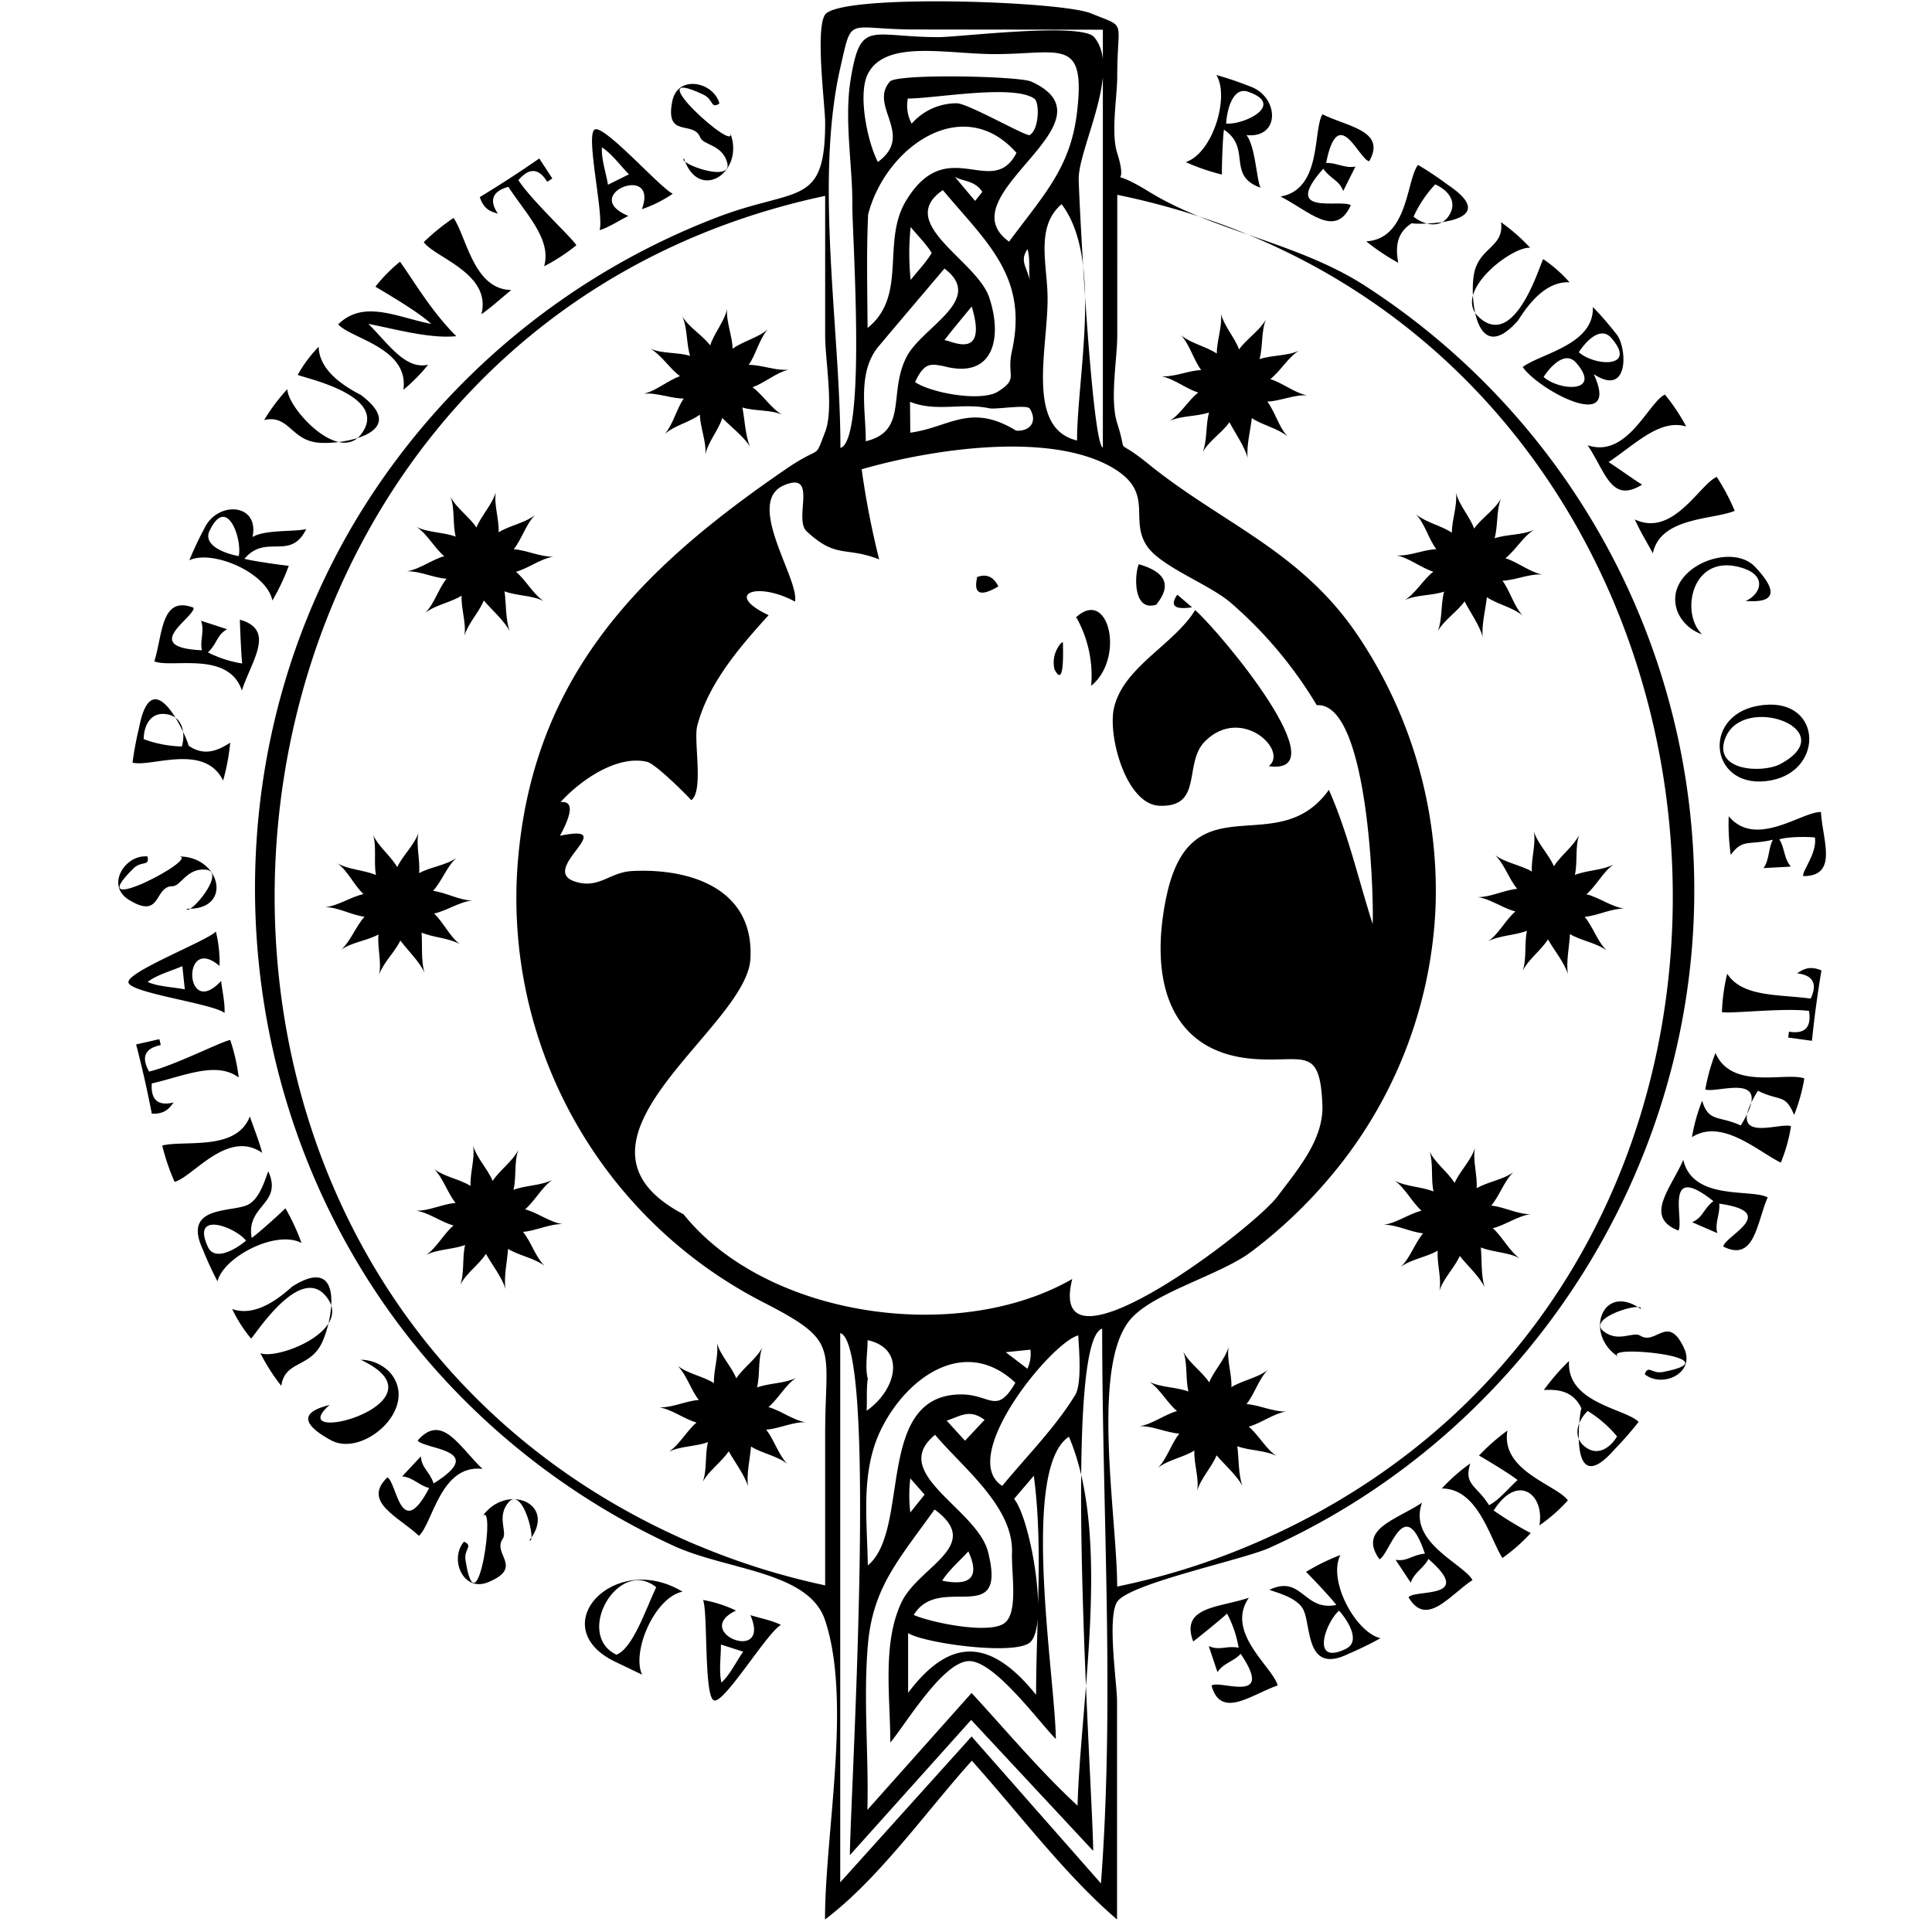 <svg xmlns="http://www.w3.org/2000/svg" viewBox="0 0 500 500"><title>republic-of-the-sphere</title><g id="Icons"><path d="M131.9,163.34c-1.45-2.79-4.66-5.52-6.69-7.94-1.26,3.1-4.06,5.9-5,9.11.49-3.3-.9-7-.75-10.35-2.84,1.77-6.75,2.38-9.39,4.44,2.34-2.38,3.4-6.2,5.48-8.82-3.34-.24-6.86-2-10.2-1.93,3.29-.55,6.39-3,9.62-3.91-2.56-2.15-4.35-5.68-7.12-7.55,3,1.49,6.94,1.31,10.08,2.49-.81-3.25-.18-7.16-1.32-10.3,1.54,3,4.85,5.14,6.69,7.94,1.26-3.1,4.06-5.9,5-9.11-.49,3.3.9,7,.75,10.35,2.84-1.77,6.75-2.38,9.39-4.44-2.34,2.38-3.4,6.2-5.48,8.82,3.34.24,6.86,2,10.2,1.93-3.29.55-6.39,3-9.62,3.91,2.56,2.15,4.35,5.68,7.12,7.55-3-1.49-6.94-1.31-10.08-2.49C131,156.18,130.83,160.38,131.9,163.34Z"/><path d="M109.85,251.71c-1.3-2.87-4.34-5.77-6.24-8.3-1.43,3-4.38,5.66-5.49,8.81.68-3.27-.5-7-.17-10.38-2.93,1.61-6.87,2-9.62,3.91,2.47-2.25,3.74-6,6-8.5-3.32-.42-6.74-2.42-10.08-2.49,3.32-.37,6.55-2.66,9.82-3.37-2.44-2.29-4-5.92-6.69-7.94,2.9,1.65,6.86,1.7,9.92,3-.63-3.29.22-7.16-.74-10.35,1.38,3,4.55,5.41,6.24,8.3,1.43-3,4.38-5.66,5.49-8.81-.68,3.27.5,7,.17,10.38,2.93-1.61,6.87-2,9.62-3.91-2.47,2.25-3.74,6-6,8.5,3.32.42,6.74,2.42,10.08,2.49-3.32.37-6.55,2.66-9.82,3.37,2.44,2.29,4,5.92,6.69,7.94-2.9-1.65-6.86-1.7-9.92-3C109.33,244.51,108.94,248.69,109.85,251.71Z"/><path d="M130.82,333.57c-.9-3-3.52-6.31-5.06-9.07-1.82,2.81-5.11,5-6.63,8,1.11-3.15.45-7.05,1.24-10.31-3.13,1.2-7.08,1.06-10.06,2.57,2.75-1.89,4.51-5.44,7.06-7.61-3.23-.87-6.35-3.31-9.65-3.83,3.34.08,6.85-1.75,10.19-2-2.11-2.6-3.19-6.41-5.55-8.77,2.65,2,6.57,2.61,9.42,4.36-.17-3.34,1.18-7.06.66-10.36,1,3.2,3.78,6,5.06,9.07,1.82-2.81,5.11-5,6.63-8-1.11,3.15-.45,7.05-1.24,10.31,3.13-1.2,7.08-1.06,10.06-2.57-2.75,1.89-4.51,5.44-7.06,7.61,3.23.87,6.35,3.31,9.65,3.83-3.34-.08-6.85,1.75-10.19,2,2.11,2.6,3.19,6.41,5.55,8.77-2.65-2-6.57-2.61-9.42-4.36C131.29,326.36,130.33,330.46,130.82,333.57Z"/><path d="M193.59,384.71c-.87-3-3.46-6.34-5-9.12-1.85,2.79-5.16,5-6.71,7.92,1.14-3.14.53-7,1.34-10.29-3.14,1.17-7.09,1-10.08,2.47,2.77-1.87,4.57-5.39,7.13-7.54-3.22-.9-6.32-3.37-9.61-3.93,3.34.12,6.86-1.68,10.2-1.91-2.08-2.62-3.13-6.44-5.46-8.83,2.63,2.06,6.54,2.68,9.38,4.46-.14-3.34,1.25-7,.77-10.35.92,3.21,3.72,6,5,9.12,1.85-2.79,5.16-5,6.71-7.92-1.14,3.14-.53,7-1.34,10.29,3.14-1.17,7.09-1,10.08-2.47-2.77,1.87-4.57,5.39-7.13,7.54,3.22.9,6.32,3.37,9.61,3.93-3.34-.12-6.86,1.68-10.2,1.91,2.08,2.62,3.13,6.44,5.46,8.83-2.63-2.06-6.54-2.68-9.38-4.46C194.12,377.5,193.13,381.59,193.59,384.71Z"/><path d="M321.54,384.58c-1.45-2.79-4.66-5.52-6.69-7.94-1.26,3.1-4.06,5.9-5,9.11.49-3.3-.9-7-.75-10.35-2.84,1.77-6.75,2.38-9.39,4.44,2.34-2.38,3.4-6.2,5.48-8.82-3.34-.24-6.86-2-10.2-1.93,3.29-.55,6.39-3,9.62-3.91-2.56-2.15-4.35-5.68-7.12-7.55,3,1.49,6.94,1.31,10.08,2.49-.81-3.25-.18-7.16-1.32-10.3,1.54,3,4.85,5.14,6.69,7.94,1.26-3.1,4.06-5.9,5-9.11-.49,3.3.9,7,.75,10.35,2.84-1.77,6.75-2.38,9.39-4.44-2.34,2.38-3.4,6.2-5.48,8.82,3.34.24,6.86,2,10.2,1.93-3.29.55-6.39,3-9.62,3.91,2.56,2.15,4.35,5.68,7.12,7.55-3-1.49-6.94-1.31-10.08-2.49C320.62,377.42,320.47,381.62,321.54,384.58Z"/><path d="M384.24,333.17c-1.37-2.83-4.49-5.66-6.46-8.13-1.35,3.07-4.23,5.78-5.25,9,.59-3.29-.69-7-.45-10.37-2.89,1.69-6.82,2.19-9.51,4.16,2.41-2.31,3.57-6.1,5.73-8.65-3.33-.33-6.8-2.24-10.14-2.22,3.31-.46,6.48-2.83,9.73-3.63-2.5-2.23-4.19-5.81-6.9-7.76,2.95,1.58,6.9,1.52,10,2.78-.71-3.27,0-7.16-1-10.33,1.46,3,4.69,5.28,6.46,8.13,1.35-3.07,4.23-5.78,5.25-9-.59,3.29.69,7,.45,10.37,2.89-1.69,6.82-2.19,9.51-4.16-2.41,2.31-3.57,6.1-5.73,8.65,3.33.33,6.8,2.24,10.14,2.22-3.31.46-6.48,2.83-9.73,3.63,2.5,2.23,4.19,5.81,6.9,7.76-2.95-1.58-6.9-1.52-10-2.78C383.53,326,383.25,330.18,384.24,333.17Z"/><path d="M405.79,252.12c-.94-3-3.61-6.26-5.18-9-1.79,2.83-5,5.09-6.52,8.08,1.07-3.16.36-7.06,1.09-10.32-3.11,1.24-7.07,1.15-10,2.71,2.73-1.93,4.44-5.5,7-7.71-3.25-.82-6.39-3.22-9.7-3.7,3.34,0,6.82-1.84,10.16-2.15-2.14-2.57-3.28-6.36-5.67-8.7,2.68,2,6.6,2.52,9.48,4.23-.22-3.34,1.09-7.08.52-10.37,1,3.19,3.86,5.92,5.18,9,1.79-2.83,5-5.09,6.52-8.08-1.07,3.16-.36,7.06-1.09,10.32,3.11-1.24,7.07-1.15,10-2.71-2.73,1.93-4.44,5.5-7,7.71,3.25.82,6.39,3.22,9.7,3.7-3.34,0-6.82,1.84-10.16,2.15,2.14,2.57,3.28,6.36,5.67,8.7-2.68-2-6.6-2.52-9.48-4.23C406.15,244.91,405.25,249,405.79,252.12Z"/><path d="M194.13,115.65c-1.63-2.69-5-5.2-7.2-7.48-1,3.18-3.66,6.15-4.37,9.41.27-3.33-1.36-6.94-1.43-10.28-2.72,2-6.58,2.82-9.07,5,2.18-2.53,3-6.41,4.89-9.16-3.35,0-7-1.58-10.31-1.25,3.25-.77,6.18-3.43,9.34-4.54-2.7-2-4.72-5.38-7.6-7.07,3.08,1.29,7,.85,10.22,1.82-1-3.19-.65-7.13-2-10.19,1.73,2.85,5.17,4.81,7.2,7.48,1-3.18,3.66-6.15,4.37-9.41-.27,3.33,1.36,6.94,1.43,10.28,2.72-2,6.58-2.82,9.07-5-2.18,2.53-3,6.41-4.89,9.16,3.35,0,7,1.58,10.31,1.25-3.25.77-6.18,3.43-9.34,4.54,2.7,2,4.72,5.38,7.6,7.07-3.08-1.29-7-.85-10.22-1.82C192.75,108.57,192.87,112.77,194.13,115.65Z"/><path d="M322.89,118.53c-.78-3.05-3.27-6.44-4.7-9.26-1.93,2.73-5.3,4.81-6.93,7.73,1.23-3.1.73-7,1.64-10.25-3.17,1.08-7.12.78-10.15,2.17,2.82-1.78,4.72-5.26,7.35-7.33-3.2-1-6.22-3.55-9.49-4.21,3.33.22,6.91-1.48,10.26-1.61-2-2.68-2.94-6.53-5.21-9,2.57,2.13,6.46,2.87,9.24,4.73,0-3.35,1.46-7,1.07-10.33.83,3.24,3.54,6.12,4.7,9.26,1.93-2.73,5.3-4.81,6.93-7.73-1.23,3.1-.73,7-1.64,10.25,3.17-1.08,7.12-.78,10.15-2.17-2.82,1.78-4.72,5.26-7.35,7.33,3.2,1,6.22,3.55,9.49,4.21-3.33-.22-6.91,1.48-10.26,1.61,2,2.68,2.94,6.53,5.21,9-2.57-2.13-6.46-2.87-9.24-4.73C323.64,111.35,322.53,115.41,322.89,118.53Z"/><path d="M383.73,164.89c-.78-3.05-3.27-6.44-4.7-9.26-1.93,2.73-5.3,4.81-6.93,7.73,1.23-3.1.73-7,1.64-10.25-3.17,1.08-7.12.78-10.15,2.17,2.82-1.78,4.72-5.26,7.35-7.33-3.2-1-6.22-3.55-9.49-4.21,3.33.22,6.91-1.48,10.26-1.61-2-2.68-2.94-6.53-5.21-9,2.57,2.13,6.46,2.87,9.24,4.73,0-3.35,1.46-7,1.07-10.33.83,3.24,3.54,6.12,4.7,9.26,1.93-2.73,5.3-4.81,6.93-7.73-1.23,3.1-.73,7-1.64,10.25,3.17-1.08,7.12-.78,10.15-2.17-2.82,1.78-4.72,5.26-7.35,7.33,3.2,1,6.22,3.55,9.49,4.21-3.33-.22-6.91,1.48-10.26,1.61,2,2.68,2.94,6.53,5.21,9-2.57-2.13-6.46-2.87-9.24-4.73C384.48,157.71,383.37,161.76,383.73,164.89Z"/><path d="M252.13,149.66q4.21-2.06,6.24,2.11-7,4.14-5.48-2.39"/><path d="M275.11,166.19c-.16-.55.74,12.9-2.22,7a7.6,7.6,0,0,1,1.77-6.81"/><path d="M278.4,159.84c8.5-8,12.87,10.42,4,17.65a30.93,30.93,0,0,0-3.75-17.55"/><path d="M309.31,157.89c-5.45,8.93-18.5,14.62-21,25.25-1.7,7.21,3.08,25,11.7,25.39,11.55.48,6.15-11,11.85-16.69,9.42-9.36,21.72,2.44,16.49,6.44C346.72,200.87,316.33,164.17,309.31,157.89Z"/><path d="M438.48,230.5A186.26,186.26,0,0,0,353.56,74.15C336.09,62.75,314.22,60,297.32,49.59c-14.91-9.16-4,3.12-8.18-9.93-1.7-5.33,0-14.56,0-20,0-14.95,2.73-12.32-6.85-16.22-7.58-3.09-62.2-5.05-68.44,0-3.11,2.52-.3,24-.3,28.23,0,22-7.2,16.68-27.75,24.49a187.42,187.42,0,0,0-92.05,75.73c-45.65,73.33-34,171.2,27.68,231.71a187.38,187.38,0,0,0,53,36.5c13.75,6.29,34.86,6.54,39.08,19.17,7,20.91,0,55.12,0,77.49,13.9-10.47,26.08-27.84,38-41.09,12.11,13.49,24.06,29.5,37.58,41.09V440.39c0-4.79-2.59-21.6,0-25.79,2.94-4.75,32.36-10.85,39.4-14C394.77,370.74,438.48,303.14,438.48,230.5Zm-97.68-48c13.11-.84,14.77,47.86,14.45,56.64-3.56-11-6.36-23.52-11.34-34.73-13.42,18.81-35.68-2.9-42.08,27.8-4.38,21,.44,40.2,22.79,41.85,12.66.93,17-3.59,17.61,11.84.38,9-6.36,16.7-11.52,23.62-6.43,8.63-60.22,49.34-53.21,21.48-29.69,17.09-79.25,9.88-100.58-16.73-35.9-18.83,16.36-48,17.29-66.16,1-18.71-16.49-23.45-30.68-22.68-5.9.32-8.56,4.79-14.85,2.67-9.33-3.14,12.25-15.09-3.76-11.81q5-9.22.15-8.71c5-5.51,14.5-12.27,22.38-10.42,2.41.57,11.54,9.87,11.43,9.93,3.3-2.22.59-15.4,1.55-19.16,2.8-11,11.06-20.56,18.49-28.72-11.77-5.56-3-8.85,6.83-3.51,1.18-5.83-13.16-25.83-2.78-30.14,8.83-3.67,2.37,8.73,5.77,11.92,7.74,7.25,10.1,3.85,18.79,7.3A218.93,218.93,0,0,1,223,121.45c17.41-5.05,48.4-10,64.87-.44,11.08,6.46,4.28,13.2,8.9,20.21,3.61,5.47,16.18,9.94,21.8,14.82A108.9,108.9,0,0,1,340.8,182.54Zm-62.59,178.6c-5.09,8.33-12.63,15.91-18.83,23.44-11.66-7.38,12.69-37.14,19.67-38.94C279.24,349.18,280.06,358.12,278.21,361.14Zm-26.73,77-27,30.29c.37-14.15-1.09-28.65.13-42.74,1.3-15,8.09-22.11,17.25-35,12.89,9.4-4.14,14.68-8.58,24.07-5,10.66-2.87,24.43-2.87,36.24,3.82-4.47,13.47-20.81,20.28-21.07,6.61-.26,18.51,16.18,22.56,20.16-.12-15.56-9.31-69.87,3.38-78.23,11,25.6,3,68.19,2.24,95.48C269.21,458.39,260.53,448,251.48,438.18Zm11-50.24,5.07-5.93c2.46,18.36.59,38.08.59,56.69-11.39-14.17-21.87-15.49-33.12-.53V422.64c4.14,2.66,28.06,5.93,31.67,2.3C271.42,420.2,266.73,393.23,262.47,387.94Zm-.59,14.42c-.06,5.71,1.59,15.12-1.93,17.78-4,3-19.21-.2-23.49-2.11,6.64-11,24.34,3.72,19.23-16.33-2.85-11.18-25.93-20.37-13.7-30.29C249.2,379.9,262.69,390.18,261.88,402.36Zm-18,6.72c1.69-2.69,4.59-5.14,6.72-7.51C253.68,408.23,251.1,410.55,243.84,409.08Zm-4.61-22.19-3.69,4.61a36.75,36.75,0,0,1,0-8.82ZM245,367.66c3.73-1.22,5.89-3.1,9.81-.2l-5.07,5.4Zm3.29-6.78c-21.91.55-12.58,35.1-23.7,44.25-.17-12-1.92-24.21,3.4-35.14,6.53-13.41,21.63-24.48,34.79-12.14C257.84,366.43,256.29,360.68,248.32,360.88Zm12-10.93,6.39-.66a9.22,9.22,0,0,1-.79,4.94Zm-35.75,6.72c-.69-2.86,0-6.89,0-9.84,10.07,2.23,7.47,12.87-.26,18.27C224.43,362.38,224.17,359.34,224.61,356.66ZM278.74,114c-13.67-3.22-7.27-24.8-7.64-37.75-.23-8.3-3-17.76,3.64-23.4C285.49,66.93,278.74,97.41,278.74,114Zm-15.87-2.61c-11.79-7.17-17.18-.78-27.29.59l-.07-8c6.71,2.73,13.55.19,20.51,1.68,1.72.37,9.76-1.05,10.48.08C268.72,109.35,266.28,111.76,262.86,111.44ZM244.11,94.73c13,3.58,15.42-7.23,11.9-17.75-3.23-9.64-24.48-19.22-12-27.78,11.31,13.52,22.17,22.41,17.87,41.7-1.45,6.51,1.84,6.95-3.53,10.4-4.33,2.78-17.29.44-21.53-2.41C239.18,93.77,240.85,94.15,244.11,94.73Zm.26-6.63c2.29-3,4.73-5.87,7.11-8.78C256,94.31,244.88,87.43,244.37,88.1Zm-3.25-22.65c-1.44,2.47-3.69,4.76-5.44,7a65.5,65.5,0,0,1,0-13.7C237.43,60.92,239.67,63.09,241.12,65.45Zm6-19.67c2.18,1.21,5.09.88,7.11,3.86L252.36,52Zm19.49,27.13c-.88-4-2.79-5.28-.7-8.43C266.74,67.37,266.08,70.07,266.58,72.91Zm-5.44-10.36c-16.77-12,28.9-30.91,5.71-41.44-3.13-1.42-34.71-2.11-36.57,0-5.59,6.34,6.51,13.78-3.12,20.81-2.81-5.47-5.28-17.95-2.48-23C229.44,10.21,245,14,257.49,14c17,0,23.52-4.5,21.25,15C277.06,43.42,270.15,50.37,261.14,62.55ZM247.62,26.73A15.43,15.43,0,0,0,235.94,32a9.83,9.83,0,0,1-1-6.5c7.11,0,27.14-3.74,32.7,0,1.51,1,1.24,8.15-1.17,9.45C265.63,35.42,250.58,26.77,247.62,26.73ZM224.67,55.49c4.49-17.37,24.49-31.66,38.4-15.93-6.3,12.24-18-5.41-28.69,12.57-6.27,10.58.55,24.39-9.85,32.74C224.46,75.14,224.23,64.85,224.67,55.49Zm2.75,34.11c5.64-6.73,11.35-13.41,17-20.1,10.68,8.07-5.8,15.08-9.8,22.86-4.82,9.35.43,19.2-10.56,21.84C224.09,106,221.76,96.35,227.42,89.59Zm58-81.91V115.83c-2.82-.84-6.08-61.77-6.25-69.38-.18-8,11.17-28.31,4-36.84-3.31-3.92-34.91,0-40.24,0-17.82,0-20.21-4.76-22.79,11-1.71,10.42.55,22.81.44,32.14-.08,7.62,3.75,61.1-3.08,63.18,0-30.58-6.78-68.9,0-98.53,3.13-13.69,1.47-9.77,19.42-9.77Zm-105,392.22C18.9,331.57,41.65,87.28,213.55,50.69V86.91c0,6.31,2.31,18.89,0,24.86-2.95,7.62-.61,3.09-10.13,9.61-37.81,25.9-65.9,53.82-69.49,102.78A117.51,117.51,0,0,0,197.48,337c20.19,10.35,16.07,11.26,16.07,34.2v39.09A183.53,183.53,0,0,1,180.45,399.9Zm104.48,87.49-33.45-38-34,37.75V345c9.86,2.87,2.5,122.1,2.5,135.11l31.39-35L282.91,479c0-14.34-8.39-131.79,2.33-135.15C285.24,391.37,288.51,440,284.93,487.39Zm38.64-87.49a182.57,182.57,0,0,1-34.42,10.69c0-18-7.06-57.59,3.69-69.44C299,334.33,316,329.9,323.9,323.9a125.32,125.32,0,0,0,22.64-22.1,115.69,115.69,0,0,0,25-67.6,118.6,118.6,0,0,0-20.06-69.63c-14.84-22.1-35.17-29-54.42-44.61-9.16-7.42-4.89-1-7.91-10.36-2-6.28,0-16.47,0-23V50.42C461.88,85.82,485.8,331.28,323.56,399.9Z"/><path d="M304.69,153.9q-3,4.3,3.81,3.27Z"/><path d="M299.23,156.49q6.09-7.44-4.52-10.47C293.57,148.76,293.19,158.43,299.23,156.49Z"/><path d="M323.49,22.36c7.45,2.57,8.06,13.48-.9,12.61,2.29,2.92,2.56,11.14,3.61,13.6-8.83-3.14-2.21-10.24-9.44-15-.4,2.59-.61,11.82-.52,11.61a55.5,55.5,0,0,1-9.38-3.23c7.05-2.29,11.41-17,7.92-22.54A87.13,87.13,0,0,1,323.49,22.36ZM323,23.74c-3.93-1.35-5.45,4.57-5.68,8.23C321.82,32.4,332.84,27.14,323,23.74Z"/><path d="M354.36,41.72c-2.62-.25-8.05-15.39-11.16.47,2.52-.19,4.86,1.48,7.59.91l-3.17,6.34c-1.08-2.9-3.19-3-5.16-5.78-11.11,12.5,4.56,7.74,7.13,9.45-4,8.82-10.91,1.4-18.18-2.24,10.8-1.93,8.32-17.17,10.84-21.29C348.71,32.81,358.86,33.79,354.36,41.72Z"/><path d="M374.65,47.8c16.07,10.76-9.89,10.34-9.24,9.94-4.35,2.71-4.15,6.8-3.55,10.26a55.38,55.38,0,0,1-8.28-5.54c10.92-.63,10.39-16,13.41-19.78A87.13,87.13,0,0,1,374.65,47.8Zm.28,8.08c2.44-3.65-.23-6.72-3.5-8.16a30.71,30.71,0,0,0-5.6,8.36C368.48,58.2,372.66,59.28,374.94,55.88Z"/><path d="M392.89,82.92c-11.16,12.68-12.69-6.86-11.3-12.59,1.55-6.38,7.76-6.52,6.86-12.83A48.82,48.82,0,0,1,396,64.12c-4.77-.39-20.32,11.56-13.23,18,9.5,8.68,16-14.55,16.62-15.06a36.17,36.17,0,0,1,6.8,6C400.89,72.79,396.49,77.14,392.89,82.92Z"/><path d="M416.29,119.59c1,.55,8.86,6.16,8.73,5.8-8,5-9.37-3-14.14-10.16,10.29,3.49,15.8-11.23,20-13.11a49.33,49.33,0,0,1,5.5,8.25C429.54,108.32,423.2,115,416.29,119.59Z"/><path d="M423.1,134.43c9.91,4.71,16.75-9.12,21.2-11a55.48,55.48,0,0,1,4.64,8.77c-5.52,2.35-19.22,1.54-21.18,11C426.22,140.33,424.41,137.44,423.1,134.43Z"/><path d="M434.23,158.51c-4.41-11,13.52-18.66,20-11.79,10.05,10.65-2,8.62-2.54,8.85,3.93-1.68,5.72-6.42-.5-8.49-13.38-4.46-16.48,11.66-10.68,17.08A10.53,10.53,0,0,1,434.23,158.51Z"/><path d="M454.84,182.68c16.62-3.09,17.75,16.57,3.54,19.27C442.7,204.93,440,185.43,454.84,182.68Zm-8.29,8.24c-3.5,8.64,9.61,9.32,14.3,6.76C477.06,188.85,451.26,179.31,446.55,190.92Z"/><path d="M466.7,226.74c-.5-1.12,3.61-5.88,3-10-2.34-.24-7-.2-9.23.49,1.41,2.09,1.18,4.95,3,7.05l-7.08.38c1.52-2,1.26-5.25,2.44-7.34-6.35,1.5-7.81-.33-10.91,3.92a55.79,55.79,0,0,1-.53-10c7,8.44,19-1.24,23.87-1.09C471.66,217.42,475.82,226.73,466.7,226.74Z"/><path d="M465.07,251.89c1.35-.78,2.94-2.17,6.32-.74q-1.53,9.07-2.46,18.21l-6.11-.83A8.7,8.7,0,0,1,463,267q6.17,1,5.17-5.37c-6.32-.86-20.39.77-22.53.31A48.44,48.44,0,0,1,447,252c3.92,6.09,13.25,5.3,21.61,6.43Q471.3,252.64,465.07,251.89Z"/><path d="M450.5,291.28c9-14.53-6-8.19-9.18-9.33a52.63,52.63,0,0,1,2.64-9.45c4.2,9.76,18.28,4.86,23,6.6a46.14,46.14,0,0,1-2.64,9.45c-2.33-5.59-3.62-3.41-9.37-6.26-9,14.39,5.6,8.05,8.56,9.16a41.79,41.79,0,0,1-2.63,9.42c-5.71-2.67-15.14-11.6-23-6.57a45.64,45.64,0,0,1,2.64-9.45C442.15,290.54,445,288.67,450.5,291.28Z"/><path d="M446,322.62c.11-2.63,14.93-8.87-1.07-11.12.32,2.51-1.21,4.93-.5,7.63l-6.51-2.82c2.84-1.23,2.82-3.35,5.5-5.46-13.09-10.42-7.48,5-9.05,7.63-9-3.55-2-10.81,1.26-18.28,2.51,10.68,17.59,7.39,21.84,9.68C454.6,316.49,454.16,326.68,446,322.62Z"/><path d="M430.33,355.08c19.62-3.77-17.25-7.46-11.25-3.77-9.38-5.76-4.45-19.63,5.56-12.55.77-2-14.09,2.2-9.69,5.74,3.83,3.08,7.71,0,9.53,1.16,4.1,2.65,7.16-5.86,11.39,3.32,2.94,6.39-5.62,10.35-10.22,6.68C426.58,353.1,427.51,355.62,430.33,355.08Z"/><path d="M418,374.93c-12.67,14.61-9-11.09-8.71-10.4-2.14-4.66-6.23-5-9.74-4.79a55.37,55.37,0,0,1,6.52-7.52c-.73,10.91,14.59,12.3,18,15.76A87.12,87.12,0,0,1,418,374.93Zm-8.05-.72c3.32,2.87,6.7.61,8.54-2.46a30.71,30.71,0,0,0-7.6-6.59C408.45,367.52,406.85,371.53,409.94,374.21Z"/><path d="M385.35,389.54c2.57-1.25,5.24-4.61,7.4-6.51-2.13-1.71-10.12-6.48-10-6.32a53.91,53.91,0,0,1,7.37-6.48c-1.8,10.47,12.67,14,15.65,18.06a42.11,42.11,0,0,1-7.37,6.48c1.41-8.07-5.65-13.63-11.83-3.85a89.68,89.68,0,0,0,9.58,5.84,45.8,45.8,0,0,1-7.34,6.46c-3.32-5.35-6.37-18-15.67-18a45.64,45.64,0,0,1,7.37-6.48C378.75,384.36,382.18,384.37,385.35,389.54Z"/><path d="M364.52,413.38c1.52-2.15,17.36.68,5.15-9.92-1.09,2.28-3.7,3.48-4.57,6.13l-3.92-5.91c3.05.51,4.19-1.28,7.58-1.6-5.31-15.86-9,.1-11.75,1.48-5.64-7.88,4.22-10.15,11-14.65-3.7,10.32,10.74,15.76,13.07,20C375.07,412.91,369.16,421.22,364.52,413.38Z"/><path d="M349,428c-11.11,5.45-9.62-7-11.65-11.32-1.53-3.27-7.22-4.58-8.83-5.24,8.46-4,8.82,5.65,17.32,3.92-1.56-2.11-7.95-8.76-7.86-8.55a55.5,55.5,0,0,1,8.91-4.37c-3.35,6.62,4,20.07,10.39,21.52A87.13,87.13,0,0,1,349,428Zm-.61-1.33c3.73-1.83.61-7.09-1.83-9.83C343.09,419.76,339,431.27,348.41,426.68Z"/><path d="M313.54,436.25c2-1.68,16.59,5.14,7.54-8.25-1.65,1.92-4.47,2.4-6,4.74L312.82,426c2.82,1.25,4.38-.15,7.74.42a29.5,29.5,0,0,0-3-8.83c-1.26,1.24-8.62,7.19-8.76,7.22-3.41-9.07,6.7-8.72,14.41-11.31-6.25,9,6.29,18,7.45,22.7C323.85,438.53,316,445,313.54,436.25Z"/><path d="M202.11,420.53c-3.56,1.92-14.63,20.34-17.3,19.54s-1.57-22.85-2.86-26a33.55,33.55,0,0,1,8.53,2.74c-11.73,5.6,9.25,14,3.72,1.19C196.71,418.79,199.75,419.34,202.11,420.53Zm-15.4,14.92c2.2-2,3.92-5.59,5.62-8l-5.76-1.85C186.61,428.57,186,432.55,186.71,435.45Z"/><path d="M159.22,430.07c-18.72-9-.35-28.88,17.41-18.15-7.22,1.48-13.22,15.57-10.46,21.48Zm.32-1.83c4.3-1.69,7.6-11.86,10.29-17.47C160.06,402.88,148.55,423,159.54,428.24Z"/><path d="M120.48,403.75c3,19.75,8.13-16.94,4.21-11.09,6.13-9.14,19.79-3.67,12.32,6,1.94.85-1.64-14.17-5.36-9.91-3.23,3.7-.28,7.7-1.53,9.47-2.81,4,5.57,7.38-3.77,11.25-6.5,2.69-10.12-6-6.28-10.48C122.6,400.08,120,400.9,120.48,403.75Z"/><path d="M100.24,382.36c2.44,1,3.35,17,10.84,2.73-2.47-.54-4.24-2.8-7-3l4.84-5.18c.21,3.09,2.21,3.78,3.3,7,14.21-8.83-2.17-8.71-4.15-11.09,6.37-7.31,10.85,1.76,16.8,7.32-10.9-1.22-12.86,14.08-16.45,17.33C103.12,392.51,93.67,388.69,100.24,382.36Z"/><path d="M101.05,355.34c7.59,9.07-7.08,21.93-15.38,17.4-12.86-7-.76-8.82-.32-9.2-13,11.35,31.89-.46,8-11.63A10.53,10.53,0,0,1,101.05,355.34Z"/><path d="M75.57,333c14.24-9.09,10.29,10.1,7.37,15.23-3.26,5.7-9.26,4.12-10.14,10.43a48.82,48.82,0,0,1-5.4-8.45c4.48,1.7,22.72-5.48,17.71-13.67-6.72-11-19.41,9.55-20.14,9.87a36.17,36.17,0,0,1-4.88-7.64C65.09,340.55,70.52,337.59,75.57,333Z"/><path d="M52.45,323.27C47.24,312,59.62,313.81,64,311.86c3.3-1.46,4.74-7.12,5.43-8.72,3.86,8.54-5.84,8.7-4.29,17.23,2.13-1.5,8.95-7.76,8.72-7.68a55.49,55.49,0,0,1,4.17,9c-6.54-3.49-20.16,3.57-21.74,9.92A87.13,87.13,0,0,1,52.45,323.27Zm1.35-.58c1.75,3.77,7.07.76,9.87-1.62C60.83,317.51,49.41,313.22,53.8,322.68Z"/><path d="M67.86,298.35c-9-6.22-18,6.34-22.68,7.51a55.48,55.48,0,0,1-3.19-9.4C47.8,295,61.21,298,64.66,288.92,65.71,292,67,295.17,67.86,298.35Z"/><path d="M44.95,285.32c-1,1.2-2,3.06-5.66,2.9q-1.74-9-4.06-17.92l6-1.36a8.71,8.71,0,0,1,.35,1.54q-6.13,1.23-3,6.84c6.21-1.41,18.85-7.85,21-8.17a48.43,48.43,0,0,1,2.2,9.71c-5.8-4.34-14.27-.33-22.5,1.53Q38.85,286.79,44.95,285.32Z"/><path d="M58.11,262.14c-3.2-2.47-24.52-5.15-24.87-7.91s20.26-10.69,22.63-13.14a33.55,33.55,0,0,1,.95,8.9c-9.87-8.47-9.1,14.14.41,3.88C57.51,256.5,58.25,259.51,58.11,262.14Zm-19.88-8c2.69,1.21,6.7,1.32,9.6,1.9l-.64-6C44.48,251.22,40.6,252.28,38.24,254.1Z"/><path d="M34.58,224.71c-14.3,14,18.5-3.28,11.46-3.05,11-.36,14.53,13.93,2.28,13.53.44,2.07,10.55-9.6,4.92-10.13-4.89-.46-6.42,4.27-8.59,4.29-4.89,0-2.74,8.83-11.33,3.5-6-3.71-1-11.74,4.84-11.21C38.8,224.3,36.65,222.69,34.58,224.71Z"/><path d="M36,188.29c3.64-19,13.38,5.08,12.75,4.64,4.19,3,7.88,1.17,10.83-.73A55.37,55.37,0,0,1,57.74,202c-4.84-9.81-18.78-3.34-23.44-4.64A87.14,87.14,0,0,1,36,188.29Zm7.33-3.41c-4.31-.83-6.1,2.83-6.15,6.41a30.71,30.71,0,0,0,9.89,1.9C48,189.92,47.39,185.65,43.37,184.88Z"/><path d="M50.12,157.29c.14,2.63-14,10.26,2.13,11-.56-2.47.74-5-.23-7.64l6.75,2.19c-2.68,1.52-2.49,3.61-4.95,6a29.5,29.5,0,0,0,8.86,2.87c-.25-1.75-.64-11.2-.58-11.33,9.32,2.66,3,10.57.5,18.31-3.52-10.39-18.22-5.67-22.67-7.54C42.15,164.21,41.6,154,50.12,157.29Z"/><path d="M52.92,136.7c3.38-7.12,14.29-6.52,12.43,2.29,3.16-2,11.35-1.31,13.91-2.09-4.1,8.43-10.42,1.07-16,7.72,2.55.69,11.66,1.9,11.48,1.79a55.51,55.51,0,0,1-4.25,9C69,148.12,54.88,142.17,49,145A87.12,87.12,0,0,1,52.92,136.7Zm1.31.66c-1.78,3.76,3.94,5.92,7.56,6.55C62.71,139.47,58.7,127.94,54.24,137.37Z"/><path d="M93.35,102.19c13.55,10.09-5.8,13.21-11.63,12.29-6.49-1-7.13-7.2-13.35-5.78a48.82,48.82,0,0,1,6-8c0,4.79,13.18,19.3,19.06,11.71C101.29,102.18,77.6,97.6,77.05,97a36.18,36.18,0,0,1,5.41-7.27C82.61,95.06,87.3,99.08,93.35,102.19Z"/><path d="M118.09,87c-6.74.69-15.35-1.72-22.77-3.19,5.14,5.07,9.51,11.92,15.47,10.58a43.44,43.44,0,0,1-6.39,6.48C105.92,90,90.69,87.61,87.53,83.94c6.6-6.48,15.15-1.86,24.06-.11-3.31-3.26-14.3-9.48-14.43-9.65a41.06,41.06,0,0,1,6.36-6.45C106.78,72.21,111.58,80.55,118.09,87Z"/><path d="M124.59,81.32c2.7-10.63-12.19-14.67-14.91-18.67a55.49,55.49,0,0,1,7.71-6.25c3.37,5,5.24,18.56,14.94,18.65C129.77,77.11,127.29,79.44,124.59,81.32Z"/><path d="M128.86,55.31c-1.47-.51-3.56-.81-4.69-4.3q7.86-4.77,15.39-10l3.37,5.16a8.74,8.74,0,0,1-1.32.86q-3.28-5.32-7.45-.4c3.49,5.35,13.91,14.93,15,16.84a48.44,48.44,0,0,1-8.34,5.44c2-6.95-4.65-13.49-9.26-20.56Q125.36,50.1,128.86,55.31Z"/><path d="M155.17,59.58c1.21-3.86-3.72-24.77-1.25-26.07S171,48.78,174.12,50.14a33.55,33.55,0,0,1-8,4c4.5-12.2-16.43-3.6-3.5,1.74C160.24,57.05,157.69,58.79,155.17,59.58Zm.61-21.43c-.2,2.94,1.09,6.74,1.57,9.66l5.42-2.7C160.65,43,158.31,39.73,155.78,38.15Z"/><path d="M182.06,24.5c-18.06-8.55,9.5,16.2,6.84,9.69,4.16,10.19-8,18.46-11.9,6.83-1.79,1.13,12.67,6.56,11.21,1.1-1.27-4.75-6.23-4.54-7-6.56C179.48,31,172,36,174,26.14c1.4-6.89,10.66-5,12.19.65C183.91,28.3,184.68,25.74,182.06,24.5Z"/><path d="M418.3,86.44a87.57,87.57,0,0,0-6.07-7c.35,9.79-13.39,12-18.15,15.54,4,5.92,25.58,17.49,18.38,1.85C421.85,103,421.06,89.62,418.3,86.44ZM399.48,97.56c2.11-3.21,5.76-6.75,8.44-3.66C414.69,101.72,403.68,101.26,399.48,97.56Zm9.11-6.41c2.11-3.21,5.76-6.75,8.44-3.66C423.81,95.31,412.8,94.85,408.59,91.15Z"/></g></svg>